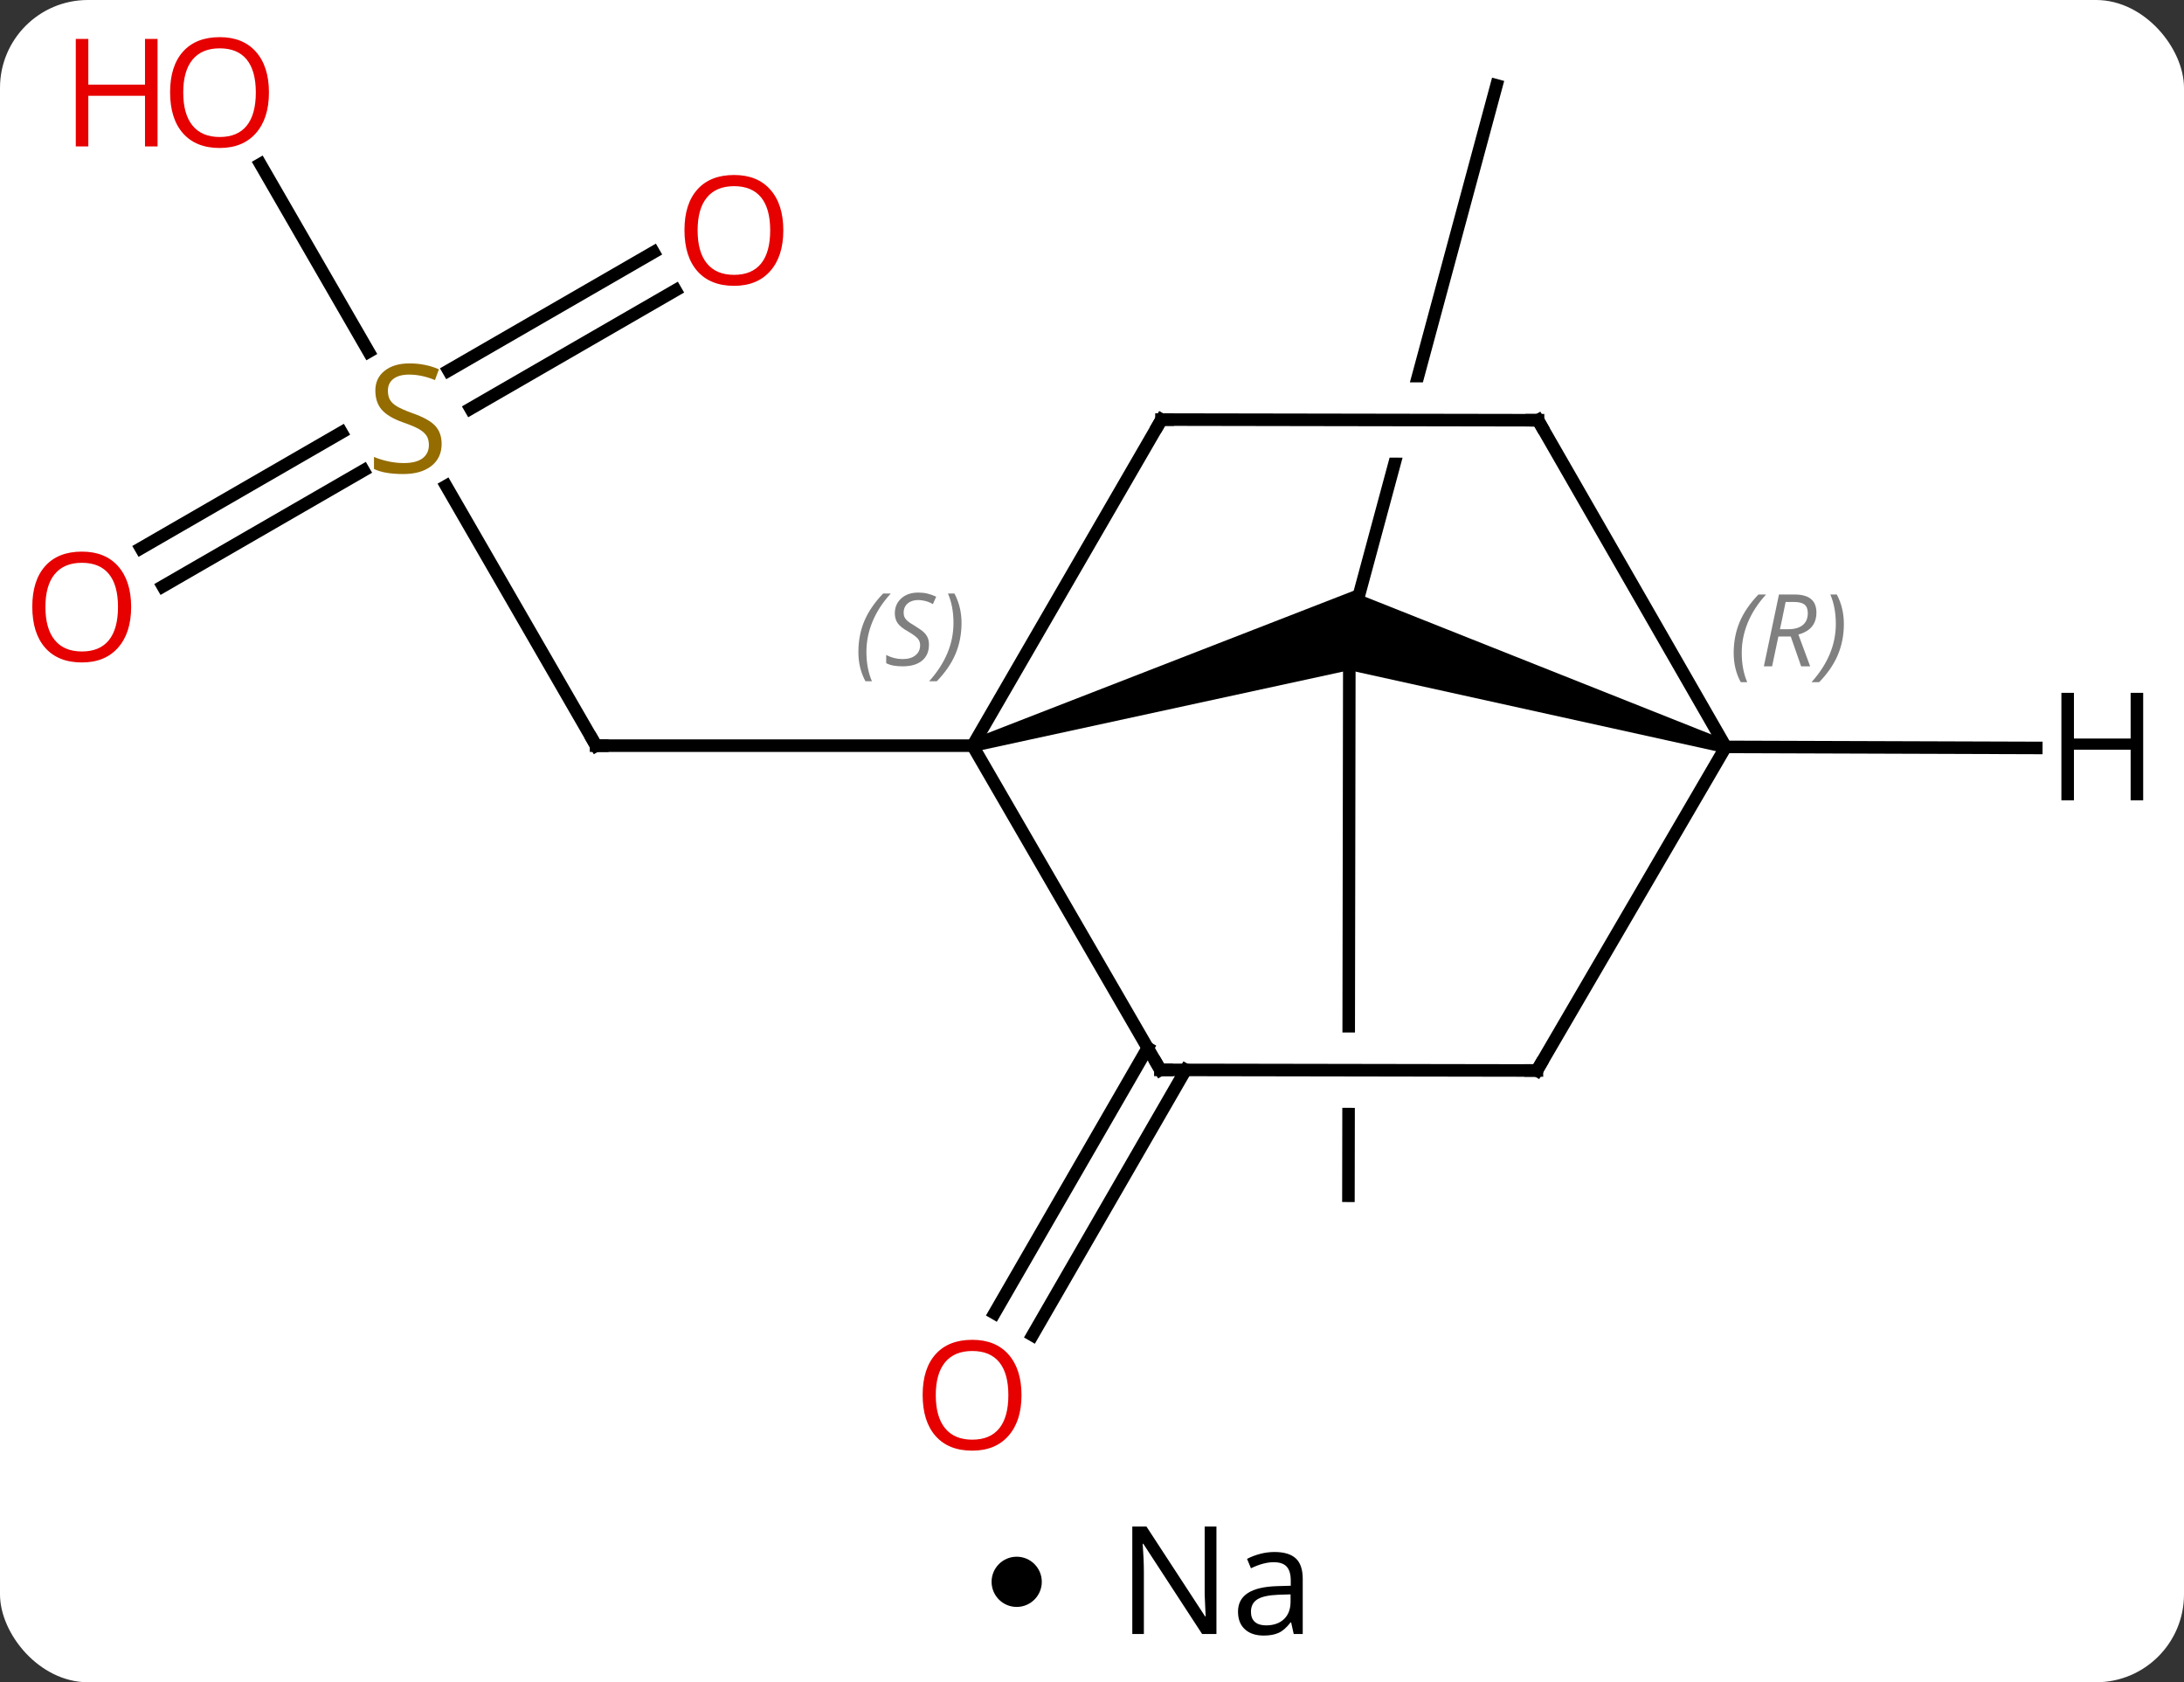 <svg width="174" viewBox="0 0 174 134" style="fill-opacity:1; color-rendering:auto; color-interpolation:auto; text-rendering:auto; stroke:black; stroke-linecap:square; stroke-miterlimit:10; shape-rendering:auto; stroke-opacity:1; fill:black; stroke-dasharray:none; font-weight:normal; stroke-width:1; font-family:'Open Sans'; font-style:normal; stroke-linejoin:miter; font-size:12; stroke-dashoffset:0; image-rendering:auto;" height="134" class="cas-substance-image" xmlns:xlink="http://www.w3.org/1999/xlink" xmlns="http://www.w3.org/2000/svg"><rect x="0" y="0" width="174" height="134" fill="#333333" stroke="none"/><svg class="cas-substance-single-component"><rect y="0" x="0" width="174" stroke="none" ry="7" rx="7" height="134" fill="white" class="cas-substance-group"/><svg y="0" x="0" width="174" viewBox="0 0 174 119" style="fill:black;" height="119" class="cas-substance-single-component-image"><svg><g><clipPath id="clipPath_f545b5ca18eb4ad1962f0b1cdbafe24a1" clipPathUnits="userSpaceOnUse"><path d="M13.893 -61.03 L5.139 -28.579 L5.139 -28.579 L39.29 -28.521 L39.28 -22.521 L3.521 -22.581 L3.521 -22.581 L0.219 -10.339 L38.838 0.079 L52.512 -50.611 L13.893 -61.03 Z"/></clipPath><clipPath id="clipPath_f545b5ca18eb4ad1962f0b1cdbafe24a2" clipPathUnits="userSpaceOnUse"><path d="M1.703 23.214 L39.203 23.277 L39.193 29.277 L1.693 29.214 L1.703 23.214 ZM0.511 -12.534 L0.424 39.966 L40.424 40.032 L40.511 -12.468 L0.511 -12.534 Z"/></clipPath><g transform="translate(87,59)" style="text-rendering:geometricPrecision; color-rendering:optimizeQuality; color-interpolation:linearRGB; stroke-linecap:butt; image-rendering:optimizeQuality;"><line y2="-20.29" y1="0.396" x2="-51.454" x1="-39.51" style="fill:none;"/><line y2="0.396" y1="0.396" x2="-9.51" x1="-39.51" style="fill:none;"/><line y2="-35.88" y1="-26.447" x2="-33.178" x1="-49.516" style="fill:none;"/><line y2="-38.911" y1="-29.478" x2="-34.928" x1="-51.266" style="fill:none;"/><line y2="-15.326" y1="-24.558" x2="-75.778" x1="-59.787" style="fill:none;"/><line y2="-12.294" y1="-21.527" x2="-74.028" x1="-58.037" style="fill:none;"/><line y2="-45.928" y1="-30.983" x2="-66.256" x1="-57.627" style="fill:none;"/><line y2="-8.751" y1="-52.2" x2="20.505" x1="32.226" style="fill:none; clip-path:url(#clipPath_f545b5ca18eb4ad1962f0b1cdbafe24a1);"/><line y2="-8.751" y1="36.249" x2="20.505" x1="20.43" style="fill:none; clip-path:url(#clipPath_f545b5ca18eb4ad1962f0b1cdbafe24a2);"/><line y2="26.223" y1="47.354" x2="7.467" x1="-4.736" style="fill:none;"/><line y2="24.473" y1="45.604" x2="4.436" x1="-7.766" style="fill:none;"/><path style="stroke:none;" d="M-9.364 0.874 L-9.656 -0.082 L21.427 -12.168 L20.505 -8.751 L20.5 -5.613 Z"/><line y2="26.22" y1="0.396" x2="5.448" x1="-9.51" style="fill:none;"/><line y2="-25.578" y1="0.396" x2="5.535" x1="-9.51" style="fill:none;"/><path style="stroke:none;" d="M50.637 0.017 L50.343 0.973 L20.5 -5.613 L20.505 -8.751 L21.287 -11.649 Z"/><line y2="26.271" y1="26.22" x2="35.448" x1="5.448" style="fill:none;"/><line y2="-25.527" y1="-25.578" x2="35.535" x1="5.535" style="fill:none;"/><line y2="26.271" y1="0.495" x2="35.448" x1="50.49" style="fill:none;"/><line y2="-25.527" y1="0.495" x2="35.535" x1="50.49" style="fill:none;"/><line y2="0.577" y1="0.495" x2="75.232" x1="50.49" style="fill:none;"/><path style="fill:none; stroke-miterlimit:5;" d="M-39.76 -0.037 L-39.51 0.396 L-39.01 0.396"/></g><g transform="translate(87,59)" style="stroke-linecap:butt; fill:rgb(148,108,0); text-rendering:geometricPrecision; color-rendering:optimizeQuality; image-rendering:optimizeQuality; font-family:'Open Sans'; stroke:rgb(148,108,0); color-interpolation:linearRGB; stroke-miterlimit:5;"><path style="stroke:none;" d="M-51.815 -23.646 Q-51.815 -22.521 -52.635 -21.881 Q-53.455 -21.24 -54.862 -21.24 Q-56.393 -21.24 -57.205 -21.646 L-57.205 -22.6 Q-56.674 -22.381 -56.057 -22.248 Q-55.44 -22.115 -54.83 -22.115 Q-53.83 -22.115 -53.33 -22.498 Q-52.83 -22.881 -52.83 -23.553 Q-52.83 -23.99 -53.01 -24.279 Q-53.19 -24.568 -53.604 -24.811 Q-54.018 -25.053 -54.877 -25.35 Q-56.065 -25.771 -56.58 -26.357 Q-57.096 -26.943 -57.096 -27.896 Q-57.096 -28.881 -56.354 -29.467 Q-55.612 -30.053 -54.377 -30.053 Q-53.112 -30.053 -52.033 -29.584 L-52.346 -28.725 Q-53.408 -29.162 -54.408 -29.162 Q-55.205 -29.162 -55.651 -28.826 Q-56.096 -28.49 -56.096 -27.881 Q-56.096 -27.443 -55.932 -27.154 Q-55.768 -26.865 -55.377 -26.631 Q-54.987 -26.396 -54.174 -26.1 Q-52.83 -25.631 -52.322 -25.076 Q-51.815 -24.521 -51.815 -23.646 Z"/><path style="fill:rgb(230,0,0); stroke:none;" d="M-24.593 -40.654 Q-24.593 -38.592 -25.632 -37.412 Q-26.671 -36.232 -28.514 -36.232 Q-30.405 -36.232 -31.436 -37.397 Q-32.468 -38.561 -32.468 -40.67 Q-32.468 -42.764 -31.436 -43.912 Q-30.405 -45.061 -28.514 -45.061 Q-26.655 -45.061 -25.624 -43.889 Q-24.593 -42.717 -24.593 -40.654 ZM-31.421 -40.654 Q-31.421 -38.92 -30.678 -38.014 Q-29.936 -37.107 -28.514 -37.107 Q-27.093 -37.107 -26.366 -38.006 Q-25.639 -38.904 -25.639 -40.654 Q-25.639 -42.389 -26.366 -43.279 Q-27.093 -44.17 -28.514 -44.17 Q-29.936 -44.17 -30.678 -43.272 Q-31.421 -42.373 -31.421 -40.654 Z"/><path style="fill:rgb(230,0,0); stroke:none;" d="M-76.552 -10.654 Q-76.552 -8.592 -77.592 -7.412 Q-78.631 -6.232 -80.474 -6.232 Q-82.365 -6.232 -83.396 -7.396 Q-84.427 -8.561 -84.427 -10.67 Q-84.427 -12.764 -83.396 -13.912 Q-82.365 -15.061 -80.474 -15.061 Q-78.615 -15.061 -77.584 -13.889 Q-76.552 -12.717 -76.552 -10.654 ZM-83.381 -10.654 Q-83.381 -8.92 -82.638 -8.014 Q-81.896 -7.107 -80.474 -7.107 Q-79.052 -7.107 -78.326 -8.006 Q-77.599 -8.904 -77.599 -10.654 Q-77.599 -12.389 -78.326 -13.279 Q-79.052 -14.17 -80.474 -14.17 Q-81.896 -14.17 -82.638 -13.271 Q-83.381 -12.373 -83.381 -10.654 Z"/><path style="fill:rgb(230,0,0); stroke:none;" d="M-65.573 -51.634 Q-65.573 -49.572 -66.612 -48.392 Q-67.651 -47.212 -69.494 -47.212 Q-71.385 -47.212 -72.416 -48.377 Q-73.448 -49.541 -73.448 -51.65 Q-73.448 -53.744 -72.416 -54.892 Q-71.385 -56.041 -69.494 -56.041 Q-67.635 -56.041 -66.604 -54.869 Q-65.573 -53.697 -65.573 -51.634 ZM-72.401 -51.634 Q-72.401 -49.9 -71.658 -48.994 Q-70.916 -48.087 -69.494 -48.087 Q-68.073 -48.087 -67.346 -48.986 Q-66.619 -49.884 -66.619 -51.634 Q-66.619 -53.369 -67.346 -54.259 Q-68.073 -55.15 -69.494 -55.15 Q-70.916 -55.15 -71.658 -54.252 Q-72.401 -53.353 -72.401 -51.634 Z"/><path style="fill:rgb(230,0,0); stroke:none;" d="M-74.448 -47.337 L-75.448 -47.337 L-75.448 -51.369 L-79.963 -51.369 L-79.963 -47.337 L-80.963 -47.337 L-80.963 -55.9 L-79.963 -55.9 L-79.963 -52.259 L-75.448 -52.259 L-75.448 -55.9 L-74.448 -55.9 L-74.448 -47.337 Z"/><path style="fill:rgb(230,0,0); stroke:none;" d="M-5.617 52.13 Q-5.617 54.192 -6.657 55.372 Q-7.696 56.552 -9.539 56.552 Q-11.43 56.552 -12.461 55.388 Q-13.492 54.223 -13.492 52.114 Q-13.492 50.02 -12.461 48.872 Q-11.43 47.723 -9.539 47.723 Q-7.68 47.723 -6.649 48.895 Q-5.617 50.067 -5.617 52.13 ZM-12.446 52.13 Q-12.446 53.864 -11.703 54.77 Q-10.961 55.677 -9.539 55.677 Q-8.117 55.677 -7.391 54.778 Q-6.664 53.88 -6.664 52.13 Q-6.664 50.395 -7.391 49.505 Q-8.117 48.614 -9.539 48.614 Q-10.961 48.614 -11.703 49.513 Q-12.446 50.411 -12.446 52.13 Z"/></g><g transform="translate(87,59)" style="stroke-linecap:butt; font-size:8.4px; fill:gray; text-rendering:geometricPrecision; image-rendering:optimizeQuality; color-rendering:optimizeQuality; font-family:'Open Sans'; font-style:italic; stroke:gray; color-interpolation:linearRGB; stroke-miterlimit:5;"><path style="stroke:none;" d="M-18.612 -7.065 Q-18.612 -8.393 -18.144 -9.518 Q-17.675 -10.643 -16.644 -11.721 L-16.034 -11.721 Q-17.003 -10.658 -17.487 -9.486 Q-17.972 -8.315 -17.972 -7.08 Q-17.972 -5.752 -17.534 -4.737 L-18.05 -4.737 Q-18.612 -5.768 -18.612 -7.065 ZM-12.99 -7.658 Q-12.99 -6.83 -13.537 -6.377 Q-14.084 -5.924 -15.084 -5.924 Q-15.49 -5.924 -15.802 -5.979 Q-16.115 -6.033 -16.396 -6.174 L-16.396 -6.83 Q-15.771 -6.502 -15.068 -6.502 Q-14.443 -6.502 -14.068 -6.799 Q-13.693 -7.096 -13.693 -7.612 Q-13.693 -7.924 -13.896 -8.151 Q-14.099 -8.377 -14.662 -8.705 Q-15.255 -9.033 -15.482 -9.361 Q-15.709 -9.69 -15.709 -10.143 Q-15.709 -10.877 -15.193 -11.338 Q-14.677 -11.799 -13.834 -11.799 Q-13.459 -11.799 -13.123 -11.721 Q-12.787 -11.643 -12.412 -11.471 L-12.677 -10.877 Q-12.927 -11.033 -13.248 -11.119 Q-13.568 -11.205 -13.834 -11.205 Q-14.365 -11.205 -14.685 -10.932 Q-15.005 -10.658 -15.005 -10.19 Q-15.005 -9.986 -14.935 -9.838 Q-14.865 -9.69 -14.724 -9.557 Q-14.584 -9.424 -14.162 -9.174 Q-13.599 -8.83 -13.396 -8.635 Q-13.193 -8.44 -13.091 -8.205 Q-12.99 -7.971 -12.99 -7.658 ZM-10.395 -9.377 Q-10.395 -8.049 -10.872 -6.916 Q-11.348 -5.783 -12.364 -4.737 L-12.973 -4.737 Q-11.036 -6.893 -11.036 -9.377 Q-11.036 -10.705 -11.473 -11.721 L-10.958 -11.721 Q-10.395 -10.658 -10.395 -9.377 Z"/><path style="fill:none; stroke:black;" d="M5.197 25.787 L5.448 26.22 L5.948 26.221"/><path style="fill:none; stroke:black;" d="M5.284 -25.145 L5.535 -25.578 L6.035 -25.577"/><path style="stroke:none;" d="M51.124 -6.988 Q51.124 -8.316 51.593 -9.441 Q52.062 -10.566 53.093 -11.644 L53.702 -11.644 Q52.734 -10.582 52.249 -9.41 Q51.765 -8.238 51.765 -7.004 Q51.765 -5.675 52.202 -4.66 L51.687 -4.66 Q51.124 -5.691 51.124 -6.988 ZM54.684 -8.3 L54.184 -5.925 L53.528 -5.925 L54.731 -11.644 L55.981 -11.644 Q57.715 -11.644 57.715 -10.207 Q57.715 -8.847 56.278 -8.457 L57.215 -5.925 L56.497 -5.925 L55.669 -8.3 L54.684 -8.3 ZM55.262 -11.05 Q54.872 -9.129 54.809 -8.879 L55.465 -8.879 Q56.215 -8.879 56.622 -9.207 Q57.028 -9.535 57.028 -10.16 Q57.028 -10.629 56.77 -10.839 Q56.512 -11.05 55.919 -11.05 L55.262 -11.05 ZM59.901 -9.3 Q59.901 -7.972 59.425 -6.84 Q58.948 -5.707 57.933 -4.66 L57.323 -4.66 Q59.261 -6.816 59.261 -9.3 Q59.261 -10.629 58.823 -11.644 L59.339 -11.644 Q59.901 -10.582 59.901 -9.3 Z"/><path style="fill:none; stroke:black;" d="M34.948 26.27 L35.448 26.271 L35.7 25.839"/><path style="fill:none; stroke:black;" d="M35.035 -25.528 L35.535 -25.527 L35.784 -25.093"/></g><g transform="translate(87,59)" style="stroke-linecap:butt; text-rendering:geometricPrecision; color-rendering:optimizeQuality; image-rendering:optimizeQuality; font-family:'Open Sans'; color-interpolation:linearRGB; stroke-miterlimit:5;"><path style="stroke:none;" d="M83.748 4.75 L82.748 4.75 L82.748 0.719 L78.232 0.719 L78.232 4.75 L77.232 4.75 L77.232 -3.812 L78.232 -3.812 L78.232 -0.172 L82.748 -0.172 L82.748 -3.812 L83.748 -3.812 L83.748 4.75 Z"/></g></g></svg></svg><svg y="119" x="79" class="cas-substance-saf"><svg y="5" x="0" width="4" style="fill:black;" height="4" class="cas-substance-saf-dot"><circle stroke="none" r="2" fill="black" cy="2" cx="2"/></svg><svg y="0" x="8" width="20" style="fill:black;" height="15" class="cas-substance-saf-image"><svg><g><g transform="translate(10,7)" style="text-rendering:geometricPrecision; font-family:'Open Sans'; color-interpolation:linearRGB; color-rendering:optimizeQuality; image-rendering:optimizeQuality;"><path style="stroke:none;" d="M-0.086 4.156 L-1.227 4.156 L-5.914 -3.031 L-5.961 -3.031 Q-5.867 -1.766 -5.867 -0.719 L-5.867 4.156 L-6.789 4.156 L-6.789 -4.406 L-5.664 -4.406 L-0.992 2.75 L-0.945 2.75 Q-0.945 2.594 -0.992 1.734 Q-1.039 0.875 -1.023 0.5 L-1.023 -4.406 L-0.086 -4.406 L-0.086 4.156 ZM6.07 4.156 L5.867 3.234 L5.82 3.234 Q5.352 3.844 4.875 4.062 Q4.398 4.281 3.68 4.281 Q2.727 4.281 2.18 3.781 Q1.633 3.281 1.633 2.375 Q1.633 0.438 4.742 0.344 L5.836 0.312 L5.836 -0.094 Q5.836 -0.844 5.516 -1.203 Q5.195 -1.562 4.477 -1.562 Q3.664 -1.562 2.664 -1.078 L2.352 -1.828 Q2.836 -2.078 3.398 -2.227 Q3.961 -2.375 4.539 -2.375 Q5.68 -2.375 6.234 -1.867 Q6.789 -1.359 6.789 -0.234 L6.789 4.156 L6.07 4.156 ZM3.867 3.469 Q4.773 3.469 5.297 2.969 Q5.82 2.469 5.82 1.578 L5.82 1 L4.836 1.031 Q3.68 1.078 3.172 1.398 Q2.664 1.719 2.664 2.391 Q2.664 2.922 2.977 3.195 Q3.289 3.469 3.867 3.469 Z"/></g></g></svg></svg></svg></svg></svg>